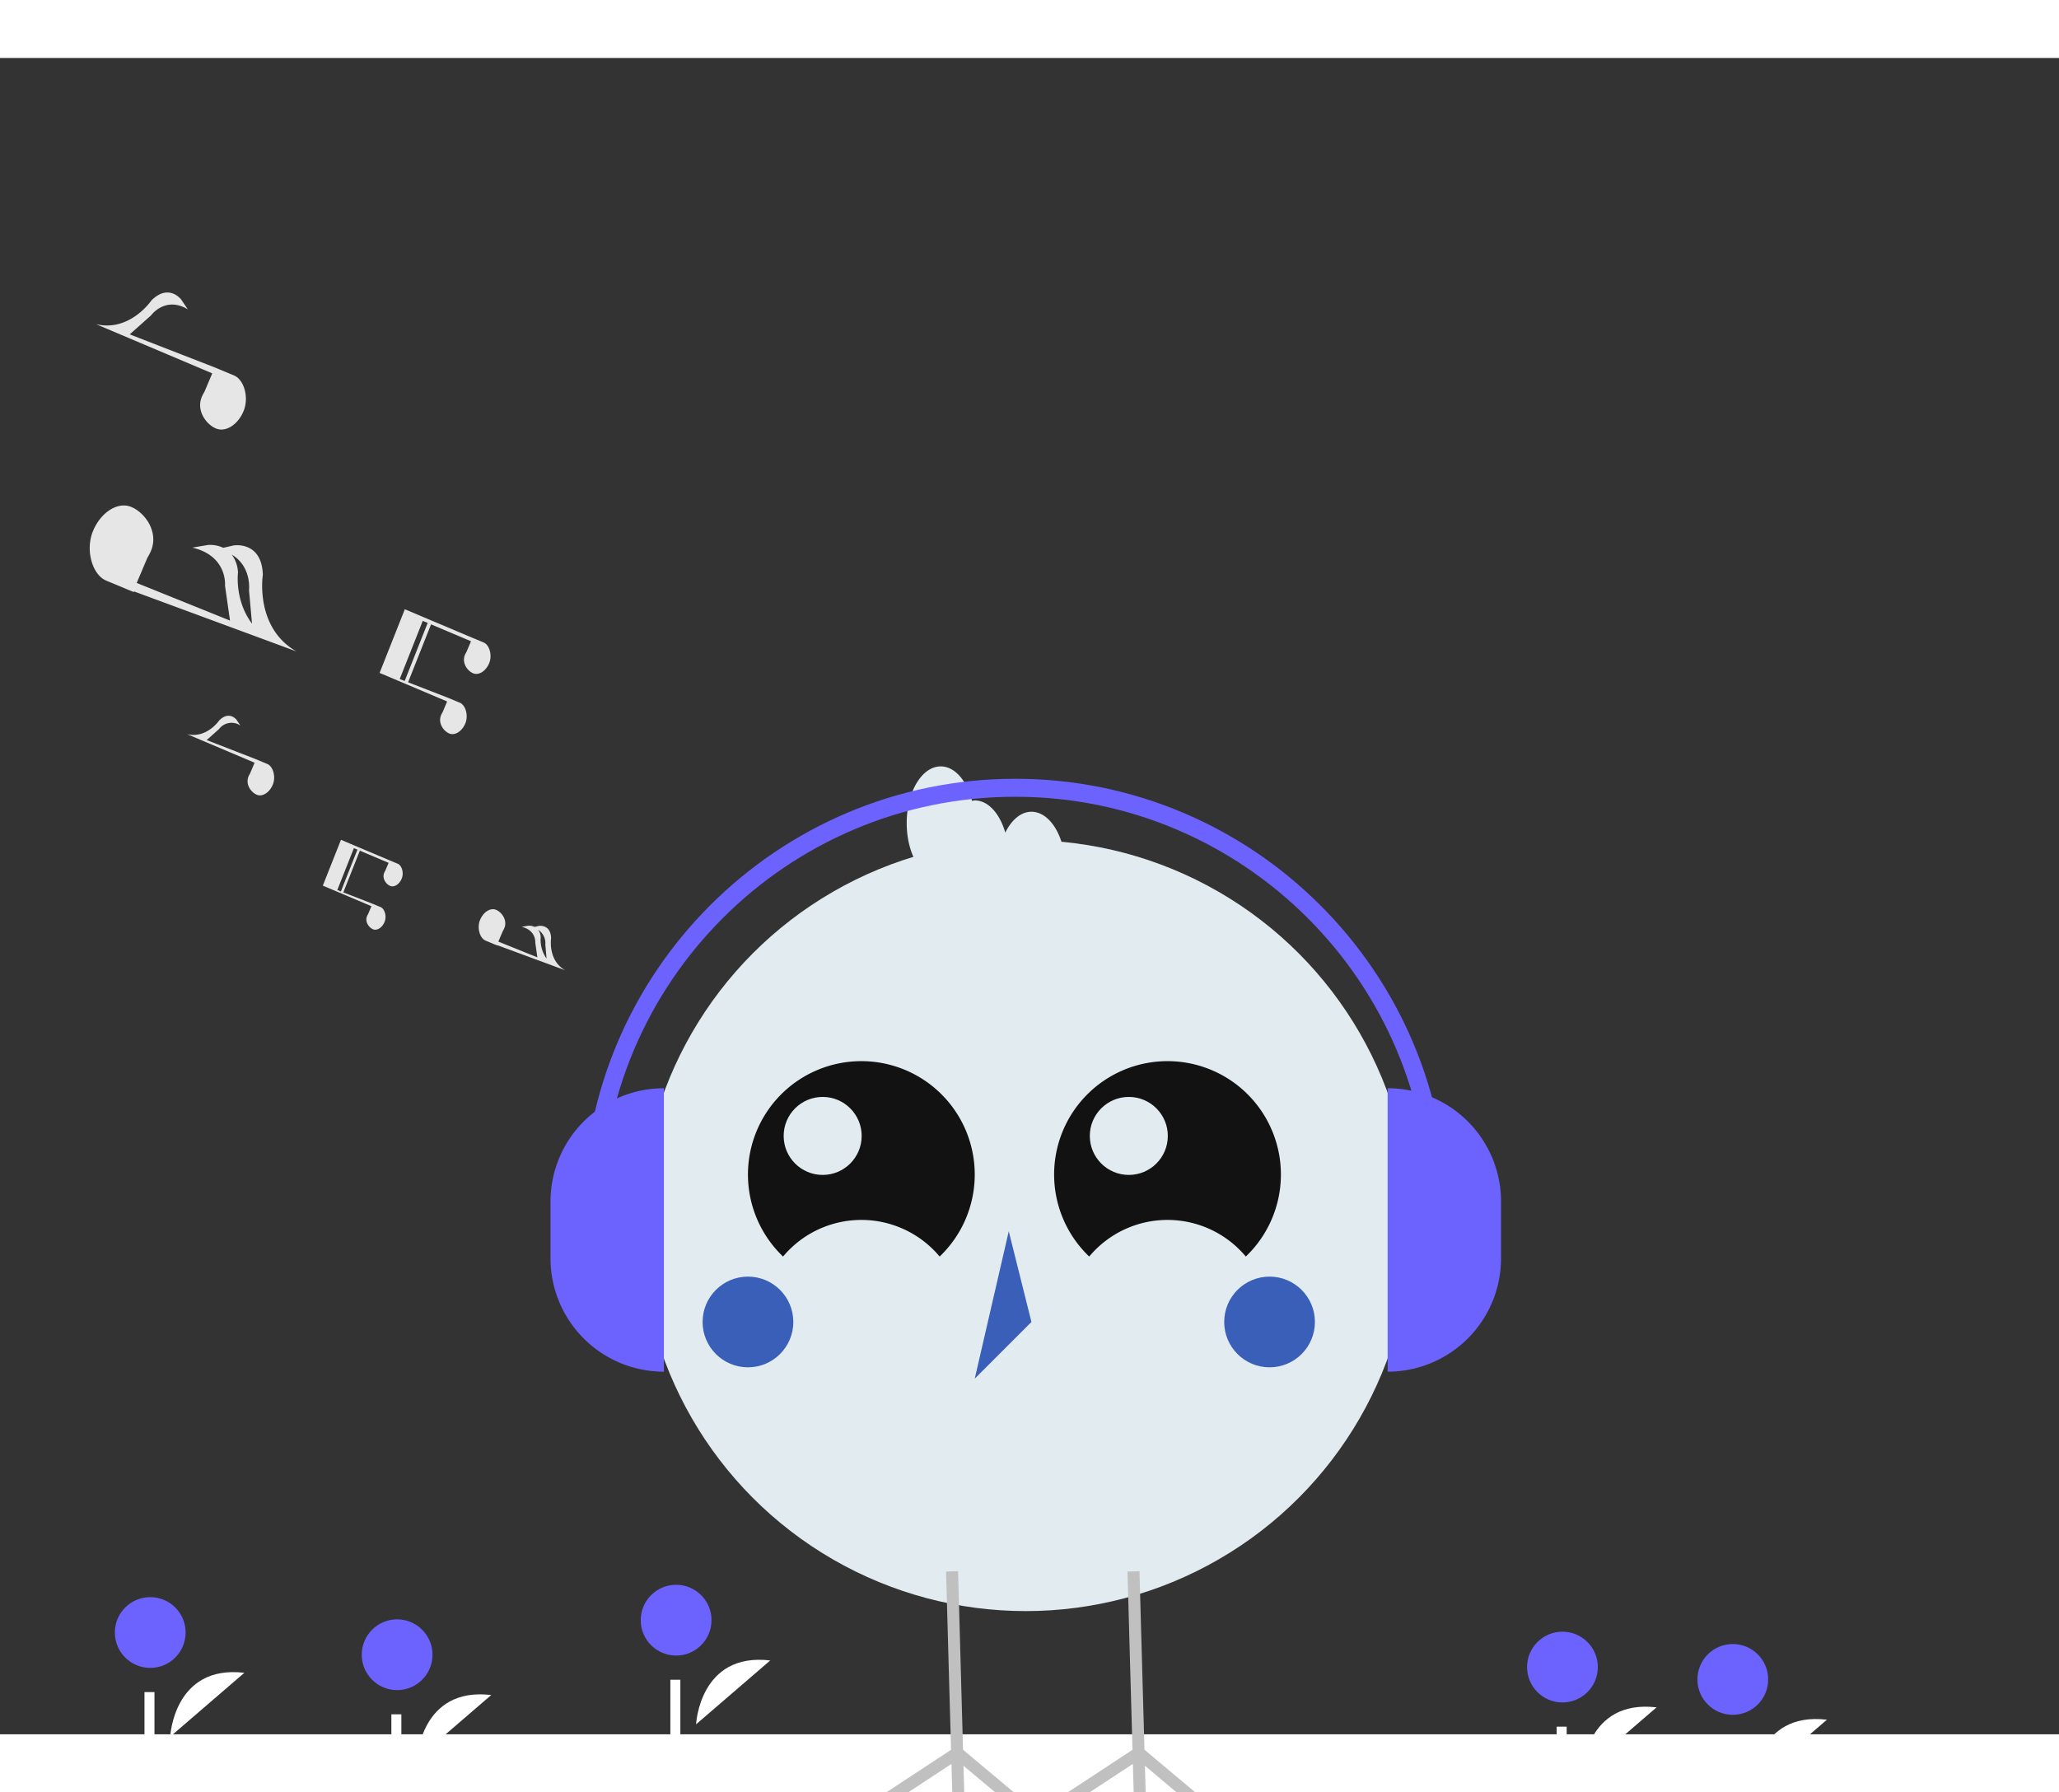 <svg id="a780dc9c-2107-4fd6-8fec-765248a5097a" data-name="Layer 1" xmlns="http://www.w3.org/2000/svg" width="887.772"
    height="772.831" viewBox="0 0 887.772 722.831">
    <rect x="0" y="0" width="887.772" height="722.831" fill="#333333" stroke="none"/>
    <title>happy_music</title>
    <!-- <circle class="sun" cx="731.82227" cy="101.66024" r="101.66024" fill="#ff6584" /> -->
    <g class="ground">
        <path d="M335.954,797.02s1.487-31.159,31.971-27.537" transform="translate(-156.114 -63.585)"
            fill="#fff" />
        <circle cx="171.227" cy="688.526" r="15.257" fill="#6C63FF" />
        <rect x="168.744" y="714.218" width="4.307" height="30.147" fill="#fff" />
        <path d="M838.401,802.342s1.487-31.159,31.971-27.537" transform="translate(-156.114 -63.585)"
            fill="#fff" />
        <circle cx="673.673" cy="693.849" r="15.257" fill="#6C63FF" />
        <rect x="671.191" y="719.541" width="4.307" height="30.147" fill="#fff" />
        <path d="M911.851,807.665s1.487-31.159,31.971-27.537" transform="translate(-156.114 -63.585)"
            fill="#fff" />
        <circle cx="747.124" cy="699.171" r="15.257" fill="#6C63FF" />
        <rect x="744.642" y="724.863" width="4.307" height="30.147" fill="#fff" />
        <path d="M456.243,782.116s1.487-31.159,31.971-27.537" transform="translate(-156.114 -63.585)"
            fill="#fff" />
        <circle cx="291.516" cy="673.623" r="15.257" fill="#6C63FF" />
        <rect x="289.033" y="699.315" width="4.307" height="30.147" fill="#fff" />
        <path d="M229.504,787.439s1.487-31.159,31.971-27.537" transform="translate(-156.114 -63.585)"
            fill="#fff" />
        <circle cx="64.776" cy="678.946" r="15.257" fill="#6C63FF" />
        <rect x="62.294" y="704.638" width="4.307" height="30.147" fill="#fff" />
    </g>
    <g class="bird">
        <circle cx="442.277" cy="503.482" r="166.228" fill="#e2ebf0" />
        <path d="M493.74,580.41a43.988,43.988,0,0,1,67.519,0,48.891,48.891,0,1,0-67.519,0Z"
            transform="translate(-156.114 -63.585)" fill="#121212" />
        <path d="M625.745,580.41a43.988,43.988,0,0,1,67.519,0,48.891,48.891,0,1,0-67.519,0Z"
            transform="translate(-156.114 -63.585)" fill="#121212" />
        <circle cx="354.707" cy="464.814" r="16.818" fill="#e2ebf0" />
        <circle cx="486.707" cy="464.814" r="16.818" fill="#e2ebf0" />
        <circle cx="322.495" cy="545.039" r="19.556" fill="#395FB8" />
        <circle cx="547.392" cy="545.039" r="19.556" fill="#395FB8" />
        <polygon points="434.943 505.926 420.276 569.484 444.721 545.039 434.943 505.926" fill="#395FB8" />
        <polygon
            points="510.307 750.38 493.655 736.404 494.043 750.38 488.871 750.38 488.458 735.602 465.975 750.38 456.563 750.38 488.29 729.526 487.061 685.737 486.143 652.666 491.302 652.524 492.233 685.737 493.461 729.487 518.348 750.38 510.307 750.38"
            fill="#C0C0C0" />
        <polygon
            points="432.076 750.38 415.424 736.404 415.812 750.38 410.654 750.38 410.24 735.602 387.757 750.38 378.345 750.38 410.059 729.526 408.831 685.737 407.913 652.666 413.084 652.524 414.015 685.737 415.23 729.487 440.118 750.38 432.076 750.38"
            fill="#C0C0C0" />
        <path
            d="M600.835,388.616c-4.561,0-8.585,3.543-11.275,8.985-2.371-8.183-7.353-13.874-13.17-13.874a8.847,8.847,0,0,0-1.174.197c-2.236-8.737-7.434-14.864-13.493-14.864-8.101,0-14.667,10.945-14.667,24.445s6.567,24.445,14.667,24.445a8.847,8.847,0,0,0,1.174-.197c2.236,8.737,7.434,14.864,13.493,14.864,4.561,0,8.585-3.543,11.275-8.985,2.371,8.183,7.353,13.874,13.17,13.874,8.101,0,14.667-10.945,14.667-24.445S608.936,388.616,600.835,388.616Z"
            transform="translate(-156.114 -63.585)" fill="#e2ebf0" />
        <path
            d="M393.474,507.833h0a48.891,48.891,0,0,1,48.891,48.891v24.445a48.891,48.891,0,0,1-48.891,48.891h0a0,0,0,0,1,0,0V507.833A0,0,0,0,1,393.474,507.833Z"
            transform="translate(679.724 1074.308) rotate(180)" fill="#6C63FF" />
        <path
            d="M598.303,444.248h0A48.891,48.891,0,0,1,647.194,493.139v24.445a48.891,48.891,0,0,1-48.891,48.891h0a0,0,0,0,1,0,0V444.248A0,0,0,0,1,598.303,444.248Z"
            fill="#6C63FF" />
        <path
            d="M780.037,560.565H772.279c0-98.377-80.036-178.414-178.414-178.414-98.377,0-178.414,80.036-178.414,178.414H407.695c0-102.655,83.516-186.171,186.171-186.171C696.521,374.394,780.037,457.91,780.037,560.565Z"
            transform="translate(-156.114 -63.585)" fill="#6C63FF" />
    </g>
    <g class="music-notes">
        <polygon points="131.69 367.997 131.69 367.997 131.69 367.997 131.69 367.997" fill="#e6e6e6" />
        <path
            d="M327.661,411.058l.001-.003-3.644-1.518-15.377-6.5-5.512-2.33-.423,1.068h0l-7.404,18.694L316.14,429.288l.109.099-1.404,3.311a5.862,5.862,0,0,0-.49.955c-.984,2.484.874,4.954,2.63,5.649s3.977-.754,4.961-3.237c.97-2.45.022-5.562-1.689-6.314l.002-.003-3.644-1.518-12.467-4.846,7.123-17.985-1.056-.418-7.126,17.992-1.542-.599,7.154-18.062.188.08,14.654,6.202.109.099-1.404,3.311a5.851,5.851,0,0,0-.49.955c-.984,2.484.874,4.954,2.63,5.649s3.977-.754,4.961-3.237C330.321,414.922,329.372,411.81,327.661,411.058Z"
            transform="translate(-156.114 -63.585)" fill="#e6e6e6" />
        <path
            d="M399.781,456.952c-7.564-4.325-6.05-13.815-6.05-13.815-.19-6.165-5.284-5.293-5.284-5.293l-1.854.423a5.629,5.629,0,0,0-2.757-.51l-2.82.475c6.421,1.509,5.894,6.881,5.894,6.881l.9,6.281-16.826-6.788,1.932-4.555a8.129,8.129,0,0,0,.68-1.327c1.366-3.449-1.214-6.881-3.653-7.846-2.439-.966-5.524,1.047-6.89,4.496-1.347,3.402-.03,7.725,2.346,8.769l-.002.004,5.062,2.108.038-.119Zm-8.544-11.036.54,6.012a13.867,13.867,0,0,1-2.526-9.207,5.823,5.823,0,0,0-1.127-3.225A6.831,6.831,0,0,1,391.237,445.916Z"
            transform="translate(-156.114 -63.585)" fill="#e6e6e6" />
        <path
            d="M271.433,368.041l.002-.004-5.062-2.108-21.154-8.223,5.339-4.75a6.744,6.744,0,0,1,9.217-1.51l-1.657-2.462s-3.115-4.124-7.475.239c0,0-5.395,7.953-13.869,5.926l28.94,12.249.152.138-1.95,4.598a8.124,8.124,0,0,0-.68,1.327c-1.366,3.449,1.214,6.88,3.653,7.846s5.524-1.047,6.89-4.496C275.127,373.407,273.81,369.085,271.433,368.041Z"
            transform="translate(-156.114 -63.585)" fill="#e6e6e6" />
        <path
            d="M348.88,341.126l-1.95,4.598a8.132,8.132,0,0,0-.68,1.327c-1.366,3.449,1.214,6.88,3.653,7.846s5.524-1.047,6.89-4.496c1.348-3.402.031-7.725-2.346-8.769l.002-.004-5.062-2.108-17.315-6.731,9.893-24.98-1.466-.581-9.897,24.989-2.141-.832,9.936-25.087.262.111,20.353,8.614.152.138L357.213,319.76a8.137,8.137,0,0,0-.68,1.327c-1.366,3.449,1.214,6.881,3.653,7.847s5.524-1.047,6.89-4.497c1.348-3.402.031-7.725-2.346-8.769l.002-.004-5.062-2.108L338.985,304.812h0l-.001-0-.671-.284-7.655-3.236-10.871,27.447,28.94,12.249Zm-18.809-38.351Z"
            transform="translate(-156.114 -63.585)" fill="#e6e6e6" />
        <path
            d="M257.167,200.556l.004-.007-8.713-3.629-36.416-14.156,9.191-8.177s6.114-8.483,15.866-2.599l-2.852-4.239s-5.362-7.099-12.868.412c0,0-9.287,13.691-23.874,10.201l49.819,21.086.262.237-3.357,7.916a14.005,14.005,0,0,0-1.171,2.285c-2.352,5.938,2.09,11.844,6.289,13.507s9.509-1.803,11.861-7.74C263.526,209.795,261.259,202.354,257.167,200.556Z"
            transform="translate(-156.114 -63.585)" fill="#e6e6e6" />
        <path
            d="M283.907,319.47c-18.085-10.34-14.466-33.03-14.466-33.03-.455-14.741-12.634-12.654-12.634-12.654l-4.432,1.011a13.458,13.458,0,0,0-6.591-1.219l-6.742,1.135c15.353,3.607,14.092,16.451,14.092,16.451l2.151,15.017-40.229-16.229,4.619-10.891a19.451,19.451,0,0,0,1.627-3.173c3.266-8.247-2.903-16.451-8.735-18.76s-13.207,2.504-16.474,10.751c-3.222,8.135-.073,18.469,5.61,20.966l-.005.01,12.102,5.04.09-.285Zm-20.429-26.386,1.295,14.424c-7.596-10.083-6.043-22.062-6.043-22.062a13.925,13.925,0,0,0-2.694-7.711C264.761,282.956,263.478,293.084,263.478,293.084Z"
            transform="translate(-156.114 -63.585)" fill="#e6e6e6" />
    </g>
</svg>